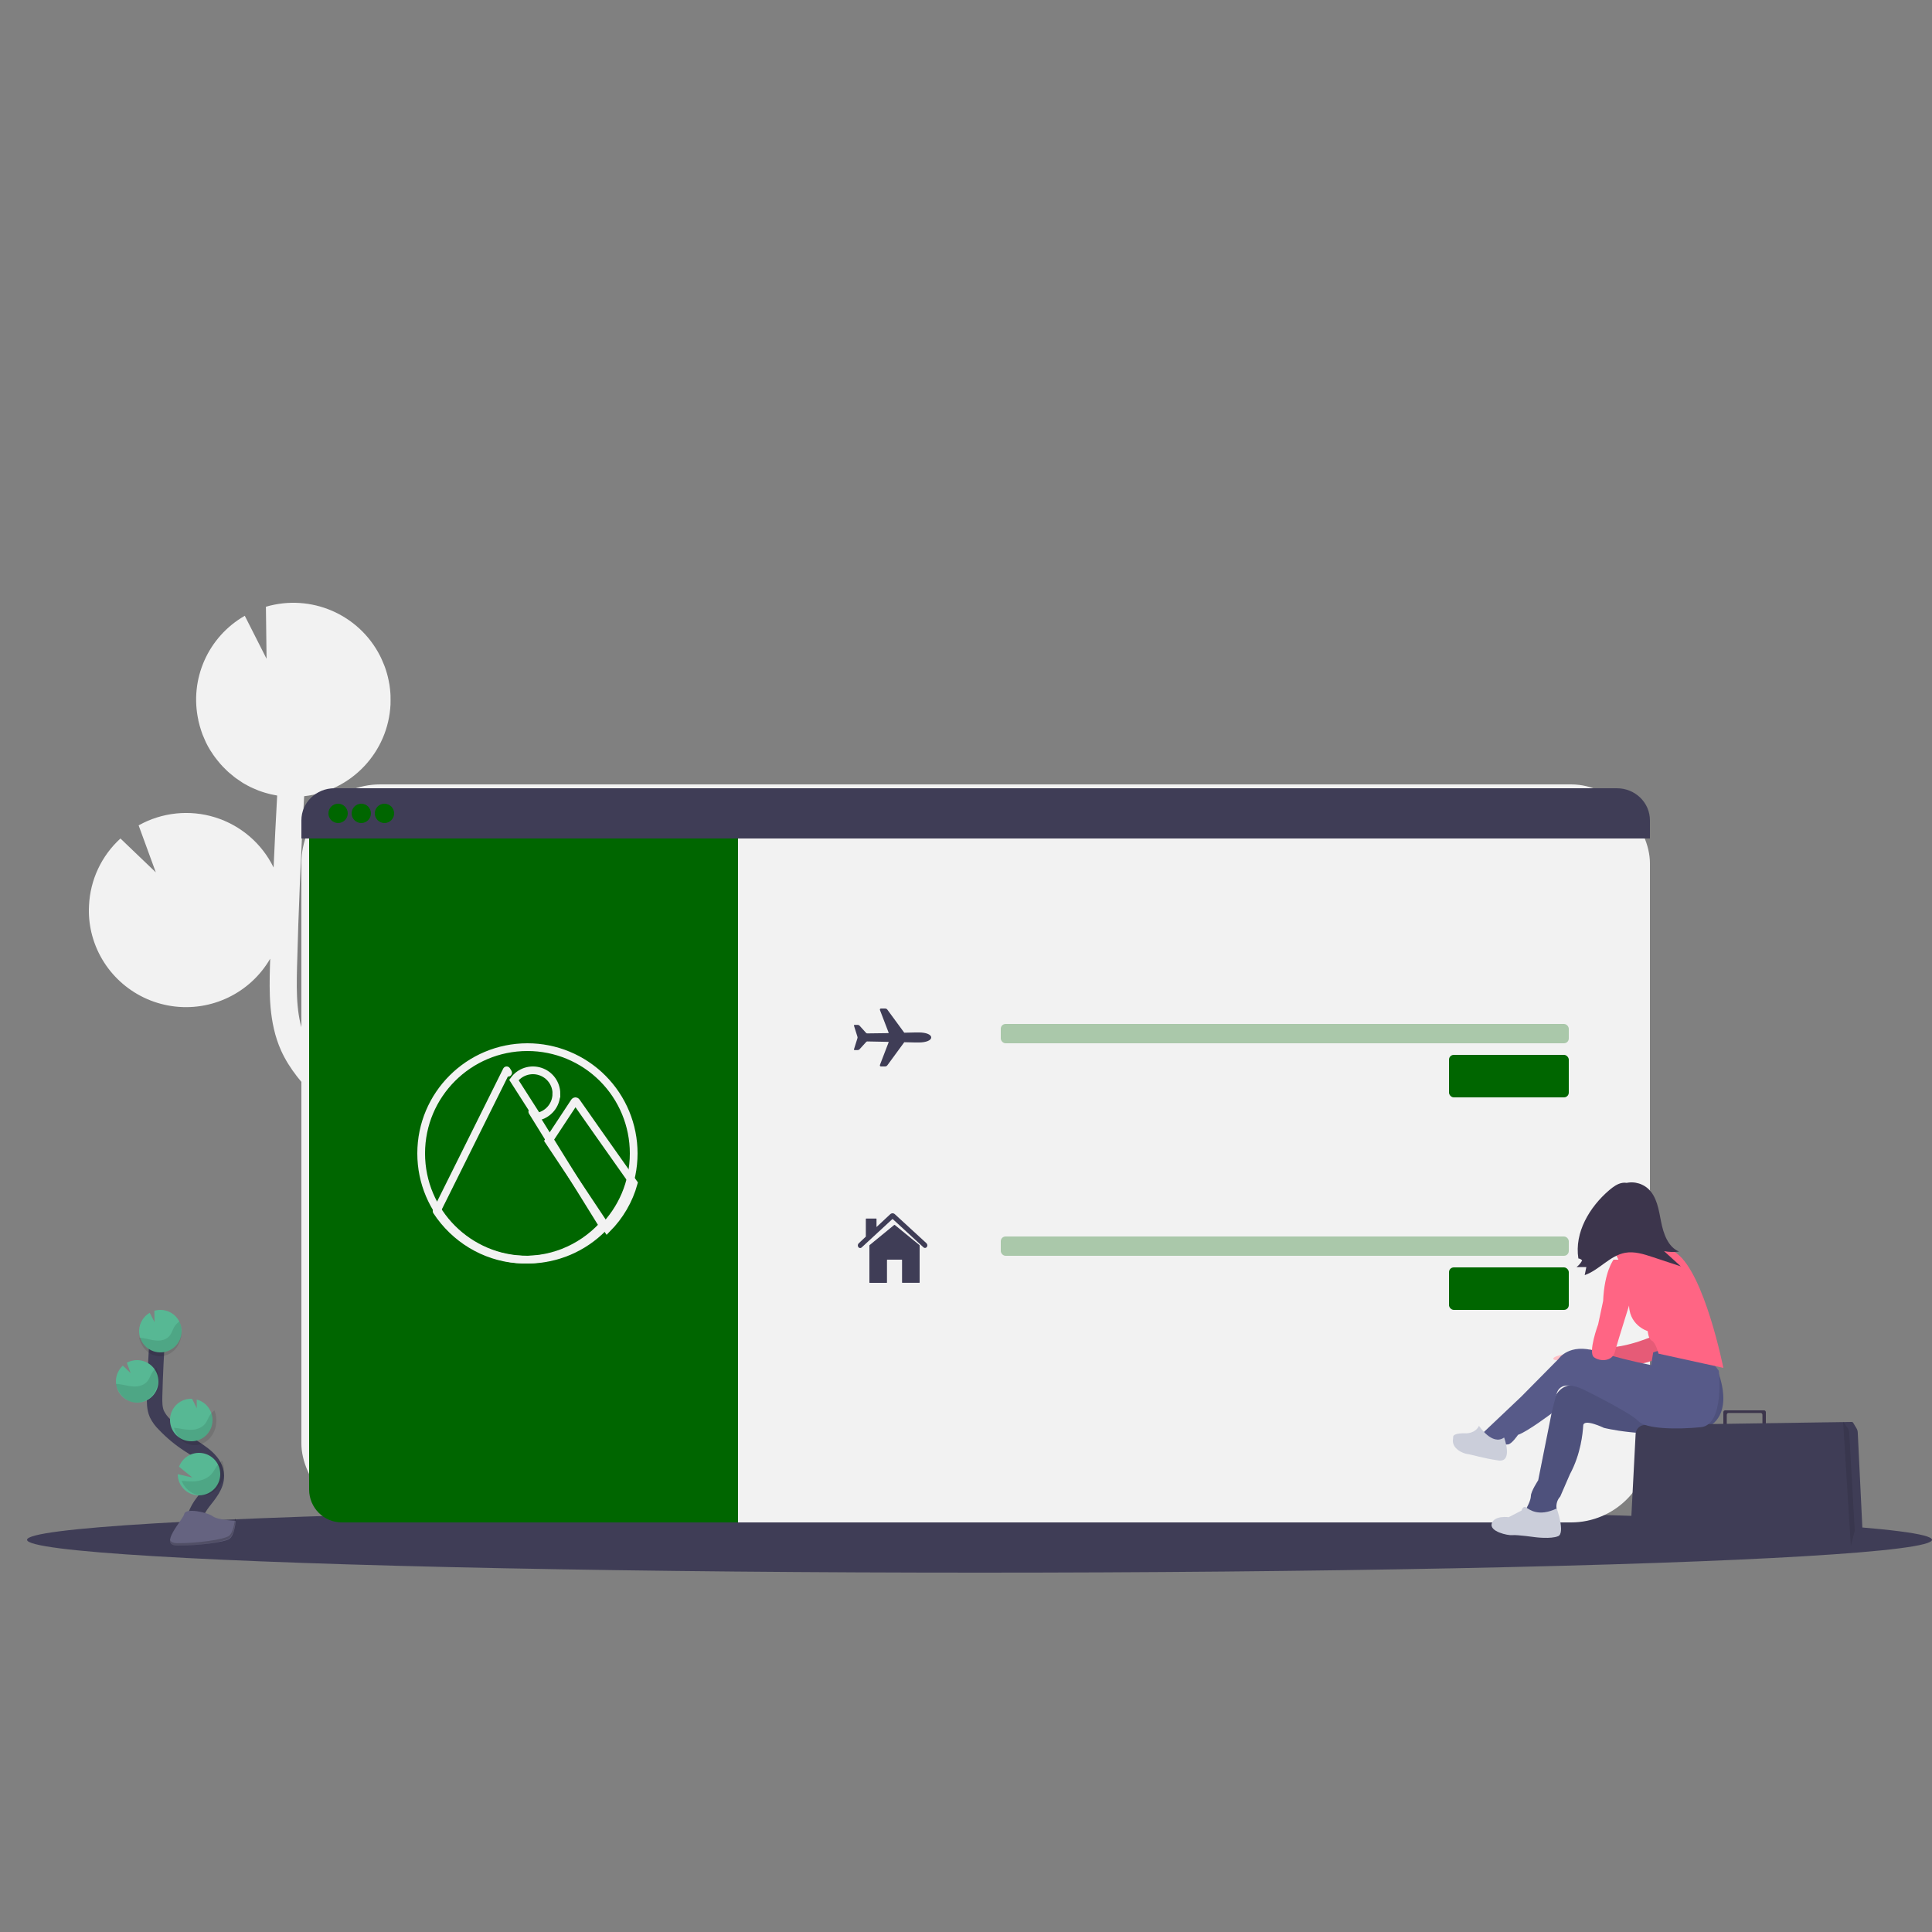 <svg xmlns="http://www.w3.org/2000/svg" xmlns:xlink="http://www.w3.org/1999/xlink" width="500" height="500" version="1.1" viewBox="0 0 500 500"><rect x="0" y="0" width="500" height="500" fill="#808080" stroke="none"/><title>Desktop</title><desc>Created with Sketch.</desc><g id="Desktop" fill="none" fill-rule="evenodd" stroke="none" stroke-width="1"><g id="home-page" transform="translate(2, 93)"><path id="Path" fill="#F2F2F2" fill-rule="nonzero" d="M114.923,209.938 L112.278,208.298 C112.025,208.143 111.777,207.975 111.525,207.816 C123.119,205.826 131.785,196.091 132.395,184.371 C133.004,172.651 125.395,162.073 114.069,158.897 L114.199,169.241 L108.502,157.987 L108.43,157.987 C94.546,157.344 82.767,168.047 82.115,181.897 C82.09,182.379 82.115,182.849 82.115,183.323 C80.135,181.066 78.331,178.646 77.141,175.995 C74.731,170.63 74.685,164.552 74.874,157.16 C75.253,142.521 75.888,127.764 76.712,113.057 C89.003,111.692 98.478,101.621 99.066,89.298 C99.099,88.531 99.066,87.776 99.066,87.021 C99.066,86.832 99.066,86.647 99.036,86.458 C98.986,85.729 98.918,85.007 98.805,84.294 C98.805,84.176 98.763,84.063 98.742,83.95 C98.641,83.346 98.515,82.75 98.372,82.163 C98.317,81.941 98.262,81.744 98.204,81.504 C98.027,80.863 97.834,80.246 97.606,79.608 C97.531,79.403 97.442,79.189 97.363,78.996 C97.186,78.539 96.993,78.086 96.787,77.641 C96.677,77.406 96.572,77.171 96.459,76.941 C96.425,76.882 96.404,76.819 96.37,76.76 L96.37,76.76 C90.886,65.962 78.458,60.606 66.818,64.025 L66.986,77.49 L61.351,66.366 C51.85,71.798 46.988,82.758 49.346,93.426 L49.321,93.426 C49.358,93.606 49.413,93.778 49.455,93.954 C49.535,94.286 49.619,94.613 49.712,94.94 C49.829,95.36 49.964,95.779 50.103,96.199 C50.208,96.509 50.309,96.815 50.426,97.121 C50.599,97.566 50.792,97.998 50.986,98.43 C51.099,98.682 51.2,98.942 51.322,99.189 C51.642,99.841 51.989,100.474 52.365,101.09 C52.495,101.308 52.642,101.509 52.785,101.723 C53.055,102.142 53.324,102.562 53.626,102.952 C53.807,103.2 54.001,103.439 54.19,103.678 C54.467,104.026 54.749,104.37 55.031,104.701 C55.237,104.94 55.451,105.171 55.666,105.398 C55.977,105.725 56.292,106.039 56.62,106.346 C56.839,106.551 57.041,106.765 57.281,106.958 C57.651,107.289 58.037,107.6 58.429,107.906 C58.626,108.061 58.82,108.221 59.021,108.372 C59.619,108.791 60.232,109.211 60.867,109.63 C60.985,109.701 61.116,109.76 61.233,109.831 C61.767,110.142 62.306,110.44 62.861,110.708 C63.1,110.826 63.344,110.93 63.588,111.039 C64.042,111.241 64.501,111.438 64.972,111.618 L65.813,111.912 C66.275,112.067 66.746,112.214 67.221,112.331 C67.499,112.407 67.78,112.487 68.062,112.554 C68.575,112.675 69.101,112.776 69.631,112.868 L69.732,112.889 C69.387,119.095 69.078,125.302 68.806,131.51 C65.775,125.296 60.31,120.604 53.699,118.54 C47.088,116.476 39.917,117.223 33.876,120.603 L38.324,132.768 L29.17,124.001 C24.263,128.478 21.337,134.715 21.038,141.342 C20.908,143.67 21.112,146.005 21.643,148.276 C23.999,158.297 32.248,165.868 42.455,167.376 C52.662,168.884 62.757,164.023 67.923,155.113 C67.923,155.743 67.881,156.372 67.865,157.005 C67.696,163.524 67.486,171.636 70.745,178.881 C72.953,183.789 76.502,187.778 79.996,191.352 C82.279,193.675 84.647,195.928 87.073,198.105 C89.462,201.304 92.578,203.892 96.164,205.656 C100.15,208.718 104.28,211.599 108.548,214.259 L111.214,215.912 C113.611,217.392 116.066,218.915 118.472,220.496 C118.051,220.455 117.631,220.408 117.21,220.387 C106.26,219.879 96.238,226.494 92.426,236.747 L108.153,249.511 L90.853,245.51 C90.863,254.141 95.313,262.162 102.639,266.754 C109.965,271.346 119.141,271.864 126.941,268.128 L125.772,269.575 C124.998,270.534 124.234,271.488 123.48,272.436 C113.245,285.368 110.398,297.642 115.465,307 L121.63,303.682 C116.697,294.571 124.115,282.91 128.976,276.769 C129.716,275.837 130.467,274.901 131.23,273.958 C137.768,265.854 145.178,256.668 144.997,245.401 C144.732,228.395 128.202,218.16 114.923,209.938 Z"/><ellipse id="Oval" cx="251.5" cy="305.5" fill="#3F3D56" fill-rule="nonzero" rx="246.5" ry="8.5"/><path id="Path" stroke="#3F3D56" stroke-width="4" d="M48.773,303 C47.547,300.683 48.936,297.84 50.524,295.776 C52.113,293.711 54.04,291.57 53.999,288.925 C53.938,285.141 50.038,282.908 46.923,280.898 C44.609,279.411 42.476,277.645 40.569,275.637 C39.767,274.873 39.102,273.969 38.605,272.967 C37.959,271.487 37.976,269.805 38.017,268.186 C38.155,262.786 38.415,257.391 38.797,252"/><path id="Path" fill="#57B894" fill-rule="nonzero" d="M34.005,251.258 C34.09,249.381 35.127,247.678 36.755,246.74 L37.989,249.184 L37.95,246.226 C38.54,246.053 39.154,245.978 39.768,246.005 C42.799,246.154 45.137,248.728 44.994,251.759 C44.851,254.79 42.281,257.132 39.25,256.994 C36.219,256.856 33.872,254.29 34.005,251.258 L34.005,251.258 Z"/><path id="Path" fill="#57B894" fill-rule="nonzero" d="M44.605,291.021 C45.798,293.331 48.447,294.492 50.955,293.803 C53.463,293.114 55.146,290.764 54.99,288.17 C54.834,285.575 52.881,283.444 50.308,283.061 C47.735,282.677 45.245,284.146 44.338,286.583 L47.786,289.383 L44,288.515 C44,289.387 44.208,290.246 44.605,291.021 L44.605,291.021 Z"/><path id="Path" fill="#57B894" fill-rule="nonzero" d="M47.18,279.986 C49.986,280.186 52.481,278.193 52.93,275.393 C53.379,272.592 51.634,269.908 48.908,269.206 L48.939,271.47 L47.704,269.007 L47.704,269.007 C46.26,268.935 44.847,269.447 43.778,270.429 C42.708,271.411 42.071,272.781 42.007,274.238 C41.975,274.872 42.054,275.507 42.24,276.114 C42.911,278.326 44.887,279.876 47.18,279.986 Z"/><path id="Path" fill="#57B894" fill-rule="nonzero" d="M33.276,269.996 C35.605,270.082 37.737,268.701 38.604,266.546 C39.47,264.391 38.885,261.925 37.142,260.385 C35.398,258.845 32.871,258.561 30.827,259.676 L31.805,262.347 L29.794,260.422 C28.716,261.406 28.073,262.775 28.007,264.229 C27.981,264.74 28.027,265.252 28.145,265.75 C28.707,268.151 30.803,269.886 33.276,269.996 L33.276,269.996 Z"/><path id="Path" fill="#000" fill-rule="nonzero" d="M34.633,253.237 C35.924,253.394 37.179,253.847 38.473,253.937 C39.768,254.027 41.19,253.681 42.01,252.546 C42.448,251.935 42.672,251.163 43.042,250.495 C43.396,249.873 43.88,249.36 44.452,249 C45.374,251.168 45.118,253.739 43.791,255.623 C42.465,257.506 40.301,258.371 38.217,257.851 C36.134,257.331 34.497,255.517 34,253.179 C34.21,253.179 34.421,253.198 34.633,253.237 Z" opacity=".1"/><path id="Path" fill="#000" fill-rule="nonzero" d="M33.156,269.992 C35.113,270.104 36.977,269.044 38.064,267.2 C39.152,265.356 39.302,263.001 38.46,261 C38.018,261.337 37.637,261.767 37.34,262.268 C36.942,262.947 36.7,263.734 36.235,264.354 C35.365,265.509 33.883,265.887 32.537,265.82 C31.19,265.752 29.891,265.316 28.564,265.177 C28.377,265.177 28.191,265.145 28,265.141 C28.567,267.88 30.673,269.861 33.156,269.992 L33.156,269.992 Z" opacity=".1"/><path id="Path" fill="#000" fill-rule="nonzero" d="M48.108,280.992 C50.061,281.104 51.925,280.052 53.027,278.216 C54.128,276.379 54.307,274.024 53.5,272 C53.034,272.346 52.626,272.785 52.298,273.297 C51.862,273.998 51.589,274.808 51.096,275.454 C50.147,276.651 48.552,277.074 47.118,277.037 C45.684,277.001 44.382,276.614 43,276.491 C43.694,279.067 45.739,280.869 48.108,280.992 Z" opacity=".1"/><path id="Path" fill="#000" fill-rule="nonzero" d="M45,290.219 C46.297,293.44 49.698,294.882 52.597,293.441 C55.496,292 56.794,288.221 55.497,285 C55.022,285.345 54.596,285.768 54.234,286.253 C53.684,286.992 53.323,287.835 52.691,288.532 C51.514,289.818 49.615,290.356 47.921,290.397 C46.945,290.402 45.97,290.342 45,290.219 Z" opacity=".1"/><path id="Path" fill="#656380" fill-rule="nonzero" d="M59,300.574 C59,300.574 54.431,300.428 53.054,299.404 C51.676,298.38 46.043,297.163 45.689,298.802 C45.334,300.441 38.823,306.974 43.977,306.999 C49.132,307.025 55.961,306.165 57.338,305.279 C58.715,304.393 59,300.574 59,300.574 Z"/><path id="Path" fill="#000" fill-rule="nonzero" d="M43.871,306.369 C49.035,306.416 55.867,305.436 57.241,304.503 C58.29,303.78 58.707,301.195 58.847,300 L59,300 C59,300 58.711,304.172 57.349,305.133 C55.987,306.094 49.138,307.032 43.974,306.999 C42.484,306.999 41.972,306.388 42.001,305.501 C42.195,306.047 42.761,306.355 43.871,306.369 Z" opacity=".2"/><rect id="Rectangle" width="349" height="191" x="76" y="110" fill="#F2F2F2" fill-rule="nonzero" rx="20.42"/><path id="Path" fill="#060" fill-rule="nonzero" d="M78,120 L189,120 L189,301 L86.458,301 C81.787,301 78,297.187 78,292.484 L78,120 Z"/><path id="Path" fill="#3F3D56" fill-rule="nonzero" d="M425,119.296 L425,124 L76,124 L76,119.296 C76,114.714 79.826,111 84.545,111 L416.455,111 C421.174,111 425,114.714 425,119.296 Z"/><circle id="Oval" cx="85.5" cy="117.5" r="2.5" fill="#060" fill-rule="nonzero"/><circle id="Oval" cx="91.5" cy="117.5" r="2.5" fill="#060" fill-rule="nonzero"/><circle id="Oval" cx="97.5" cy="117.5" r="2.5" fill="#060" fill-rule="nonzero"/><path id="Path" stroke="#F2F2F2" stroke-width="2" d="M162,205.5 C162,220.688 149.688,233 134.5,233 C119.312,233 107,220.688 107,205.5 C107,190.312 119.312,178 134.5,178 C141.794,177.997 148.791,180.893 153.949,186.051 C159.107,191.209 162.003,198.206 162,205.5 L162,205.5 Z"/><path id="Path" stroke="#F2F2F2" stroke-linecap="round" stroke-linejoin="round" stroke-width="2" d="M135.759,194.691 L139.213,200.269 L154,224.118 C148.224,230.386 140.003,233.617 131.645,232.902 C123.287,232.188 115.695,227.605 111,220.441 L129.121,184 L129.499,184.614"/><path id="Path" stroke="#F2F2F2" stroke-width="2" d="M162,213.21 C160.782,217.631 158.423,221.686 155.14,225 L140,202.258 L146.686,192.121 C146.738,192.045 146.826,192 146.92,192 C147.014,192 147.102,192.045 147.154,192.121 C148.556,194.113 155.902,204.619 162,213.21 Z"/><path id="Path" stroke="#F2F2F2" stroke-width="2" d="M141.984,190.054 C141.986,192.951 139.928,195.444 137.075,196 L131,186.51 C132.543,184.381 135.286,183.486 137.794,184.294 C140.301,185.102 142,187.428 142,190.054 L141.984,190.054 Z"/><path id="Path" fill="#3F3D56" fill-rule="nonzero" d="M235.775,174.196 C235.621,174.196 235.112,174.196 234.972,174.196 L232.071,174.264 C232.041,174.265 232.012,174.251 231.996,174.228 L227.652,168.301 C227.522,168.112 227.295,167.999 227.051,168 L225.993,168 C225.743,168 225.655,168.228 225.747,168.441 L227.981,174.26 C227.993,174.284 227.99,174.313 227.974,174.335 C227.959,174.358 227.931,174.371 227.902,174.372 L222.439,174.444 C222.325,174.448 222.215,174.402 222.145,174.32 L220.49,172.484 C220.356,172.325 220.148,172.233 219.929,172.236 L219.178,172.236 C219.12,172.235 219.066,172.261 219.032,172.304 C218.999,172.347 218.991,172.403 219.011,172.452 L219.889,175.258 C219.955,175.414 219.955,175.586 219.889,175.742 L219.011,178.548 C218.991,178.597 218.998,178.652 219.032,178.695 C219.066,178.738 219.121,178.762 219.178,178.76 L219.924,178.76 C220.143,178.761 220.351,178.669 220.486,178.512 L222.171,176.652 C222.241,176.569 222.35,176.521 222.465,176.524 L227.898,176.632 C227.926,176.634 227.952,176.648 227.967,176.67 C227.983,176.692 227.986,176.72 227.977,176.744 L225.743,182.559 C225.651,182.772 225.743,183 225.989,183 L227.046,183 C227.291,183 227.518,182.885 227.648,182.695 L231.996,176.76 C232.013,176.737 232.041,176.724 232.071,176.724 L234.972,176.792 C235.116,176.792 235.621,176.792 235.775,176.792 C237.749,176.792 239,176.211 239,175.49 C239,174.769 237.745,174.196 235.775,174.196 Z"/><path id="Path" fill="#3F3D56" fill-rule="nonzero" d="M229.598,224.036 C229.538,223.988 229.454,223.988 229.394,224.036 L223.06,229.226 C223.023,229.257 223.001,229.303 223,229.352 L223,238.914 C223,238.96 223.035,238.998 223.08,239 L227.47,239 C227.515,238.998 227.55,238.96 227.55,238.914 L227.55,233.083 C227.552,233.037 227.589,233.001 227.634,233.001 L231.37,233.001 C231.414,233.001 231.45,233.038 231.45,233.083 L231.45,238.902 C231.45,238.948 231.485,238.986 231.53,238.988 L235.92,238.988 C235.965,238.986 236,238.948 236,238.902 L236,229.34 C236,229.291 235.978,229.244 235.94,229.214 L229.598,224.036 Z"/><path id="Path" fill="#3F3D56" fill-rule="nonzero" d="M237.766,228.747 L229.587,221.234 C229.419,221.082 229.21,220.999 228.996,221 C228.78,220.999 228.57,221.082 228.401,221.234 L224.841,224.554 L224.841,222.463 C224.842,222.436 224.833,222.41 224.817,222.391 C224.801,222.371 224.779,222.36 224.756,222.36 L222.161,222.36 C222.138,222.36 222.116,222.371 222.1,222.391 C222.084,222.41 222.075,222.436 222.076,222.463 L222.076,227.036 L220.231,228.776 C220.098,228.895 220.014,229.072 220.001,229.264 C219.992,229.461 220.055,229.654 220.175,229.795 C220.288,229.926 220.441,229.999 220.601,230 C220.739,230 220.874,229.947 220.983,229.849 L228.936,222.507 C228.956,222.499 228.977,222.499 228.996,222.507 C229.014,222.501 229.033,222.501 229.051,222.507 L237.009,229.82 C237.196,229.989 237.453,230.018 237.666,229.893 C237.879,229.769 238.009,229.513 237.999,229.239 C237.983,229.047 237.898,228.871 237.766,228.752 L237.766,228.747 Z"/><rect id="Rectangle" width="147" height="5" x="257" y="172" fill="#060" fill-rule="nonzero" opacity=".3" rx="1.24"/><rect id="Rectangle" width="147" height="5" x="257" y="227" fill="#060" fill-rule="nonzero" opacity=".3" rx="1.24"/><rect id="Rectangle" width="31" height="11" x="373" y="180" fill="#060" fill-rule="nonzero" rx="1.24"/><rect id="Rectangle" width="31" height="11" x="373" y="235" fill="#060" fill-rule="nonzero" rx="1.24"/><path id="Path" fill="#FFC1C7" fill-rule="nonzero" d="M409.517,256 L408.767,256.729 C408.767,256.729 399.642,257.458 400.011,258.693 C400.379,259.929 411,257.035 411,257.035 L409.517,256 Z"/><path id="Path" fill="#FF6584" fill-rule="nonzero" d="M425.298,253 C425.298,253 416.037,257.013 411,255.287 L413.342,261 C413.342,261 425.298,260.569 427.409,257.991 C429.52,255.413 425.298,253 425.298,253 Z"/><path id="Path" fill="#000" fill-rule="nonzero" d="M425.298,253 C425.298,253 416.037,257.013 411,255.287 L413.342,261 C413.342,261 425.298,260.569 427.409,257.991 C429.52,255.413 425.298,253 425.298,253 Z" opacity=".1"/><circle id="Oval" cx="419" cy="222" r="6" fill="#FFC1C7" fill-rule="nonzero"/><path id="Path" fill="#FFC1C7" fill-rule="nonzero" d="M424.295,227.287 C424.508,227.76 424.777,228.194 425.093,228.576 C425.919,229.646 426.905,230.524 428,231.164 C424.579,231.994 421.123,232.607 417.647,233 C418.014,231.459 417.531,229.813 416.885,228.414 C416.238,227.016 415.407,225.707 415,224.18 L419.072,224.314 C419.811,224.314 420.554,224.361 421.292,224.314 C421.847,224.28 422.766,223.885 423.289,224.033 C424.343,224.333 423.808,226.135 424.295,227.287 Z"/><path id="Path" fill="#575A89" fill-rule="nonzero" d="M439.081,257.813 L442.642,262.134 C442.642,262.134 448.572,276.182 435.645,277.607 C422.718,279.032 413.08,276.523 413.08,276.523 C413.08,276.523 407.855,273.994 407.734,275.925 C407.613,277.855 407.142,283.248 404.29,288.53 L401.788,294.293 C401.013,295.132 400.664,296.284 400.841,297.417 C401.196,299.218 392.88,299.816 393.001,297.417 C393.001,297.417 394.19,295.377 394.19,294.175 C394.19,292.974 396.087,290.094 396.087,290.094 L399.532,272.809 C399.532,272.809 399.294,263.922 407.372,265.604 C415.449,267.286 426.971,265.241 426.971,265.241 L429.582,256 L439.081,257.813 Z"/><path id="Path" fill="#000" fill-rule="nonzero" d="M439.081,257.813 L442.642,262.134 C442.642,262.134 448.572,276.182 435.645,277.607 C422.718,279.032 413.08,276.523 413.08,276.523 C413.08,276.523 407.855,273.994 407.734,275.925 C407.613,277.855 407.142,283.248 404.29,288.53 L401.788,294.293 C401.013,295.132 400.664,296.284 400.841,297.417 C401.196,299.218 392.88,299.816 393.001,297.417 C393.001,297.417 394.19,295.377 394.19,294.175 C394.19,292.974 396.087,290.094 396.087,290.094 L399.532,272.809 C399.532,272.809 399.294,263.922 407.372,265.604 C415.449,267.286 426.971,265.241 426.971,265.241 L429.582,256 L439.081,257.813 Z" opacity=".1"/><path id="Path" fill="#3C354C" fill-rule="nonzero" d="M455,272.474 L455,276.526 C455,276.788 454.802,277 454.557,277 L454.557,277 C454.312,277 454.114,276.788 454.114,276.526 L454.114,273.152 C454.114,272.89 453.915,272.678 453.67,272.678 L445.33,272.678 C445.085,272.678 444.886,272.89 444.886,273.152 L444.886,276.526 C444.886,276.788 444.688,277 444.443,277 L444.443,277 C444.198,277 444,276.788 444,276.526 L444,272.474 C444,272.213 444.198,272 444.443,272 L454.539,272 C454.66,271.995 454.777,272.043 454.864,272.132 C454.951,272.222 455,272.345 455,272.474 Z"/><path id="Path" fill="#3F3D56" fill-rule="nonzero" d="M420.002,303.126 C419.948,304.388 420.894,305.476 422.168,305.617 L479.009,306.999 C479.058,307.004 479.108,306.987 479.144,306.954 L479.144,306.954 C479.169,306.933 479.186,306.903 479.19,306.871 L479.944,303.417 C479.986,303.22 480.004,303.019 479.999,302.819 L478.786,277.757 C478.773,277.345 478.651,276.944 478.432,276.594 L477.589,275.199 C477.561,275.155 477.525,275.116 477.483,275.083 C477.409,275.028 477.319,274.999 477.226,275 L423.706,275.785 C422.414,275.803 421.36,276.809 421.3,278.08 L420.002,303.126 Z"/><path id="Path" fill="#000" fill-rule="nonzero" d="M475,275 L476.989,307 L476.989,307 L477.044,306.917 L477.934,303.449 C477.983,303.252 478.005,303.05 477.999,302.849 L476.567,277.688 C476.552,277.275 476.408,276.873 476.149,276.521 L475.154,275.121 C475.112,275.073 475.06,275.032 475,275 Z" opacity=".1"/><path id="Path" fill="#575A89" fill-rule="nonzero" d="M425.845,257 C425.845,257 436.751,252.75 442.828,261.774 C442.828,261.774 444.377,275.742 438.178,276.358 C431.98,276.974 423.878,276.853 421.969,274.752 C420.061,272.651 408.024,266.718 408.024,266.718 C408.024,266.718 402.031,263.549 400.859,267.668 C399.687,271.788 399.562,272.777 399.562,272.777 C399.562,272.777 393.363,277.474 390.861,278.337 C390.861,278.337 389.186,280.811 388.241,280.811 C387.295,280.811 381.448,282.17 382.042,277.595 L391.698,268.45 L401.349,258.684 C401.349,258.684 404.09,254.482 411.125,256.704 C415.792,258.146 420.526,259.343 425.309,260.29 L425.845,257 Z"/><path id="Path" fill="#CBCEDA" fill-rule="nonzero" d="M400.885,297.391 C400.885,297.391 403.135,303.764 401.243,304.561 C399.351,305.358 395.322,304.826 395.322,304.826 C395.322,304.826 390.582,304.16 389.401,304.295 C388.22,304.43 383.36,303.363 384.071,301.242 C384.782,299.121 388.453,299.647 388.453,299.647 L391.779,297.923 C391.779,297.923 392.137,296.594 392.964,297.125 C393.792,297.657 396.149,299.647 400.885,297.391 Z"/><path id="Path" fill="#CBCEDA" fill-rule="nonzero" d="M387.264,279.028 C387.264,279.028 389.671,285.52 385.779,284.967 C381.887,284.413 378.921,283.448 377.782,283.312 C376.642,283.176 373.573,281.895 374.05,279.338 C374.076,279.178 374.086,279.016 374.082,278.853 C374.082,278.509 374.483,277.839 377.553,277.941 C377.553,277.941 379.836,277.941 380.763,276 C380.751,275.995 384.178,281.245 387.264,279.028 Z"/><path id="Path" fill="#FF6584" fill-rule="nonzero" d="M416,231.369 C416,231.369 424.688,226.038 431.93,231.369 C439.173,236.7 444,261 444,261 L427.222,257.325 C427.222,257.325 426.502,254.483 425.527,253.996 C424.552,253.509 424.438,251.499 424.438,251.499 C424.438,251.499 419.25,249.959 419.611,244.033 C419.971,238.107 416,231.369 416,231.369 Z"/><path id="Path" fill="#FF6584" fill-rule="nonzero" d="M419.58,233 L415.588,233 C415.588,233 413.213,236.033 412.891,243.675 L411.596,249.753 C411.596,249.753 408.899,257.033 410.517,258.247 C412.134,259.461 415.266,259.337 415.91,256.914 C416.554,254.49 421,240.403 421,240.403 L419.58,233 Z"/><path id="Path" fill="#3C354C" fill-rule="nonzero" d="M417.813,213.486 C420.071,212.553 422.655,212.984 424.497,214.601 C426.816,216.695 427.282,220.115 427.888,223.183 C428.494,226.251 429.656,229.71 432.551,230.907 C431.255,231.083 429.939,231.044 428.655,230.791 L433,234.734 L425.68,232.319 C423.383,231.559 420.971,230.791 418.593,231.22 C414.651,231.928 411.904,235.683 408.119,237 L408.543,234.919 L406,234.919 C406.607,234.466 407.104,233.879 407.454,233.203 C407.214,232.903 406.863,232.717 406.483,232.688 C405.424,225.998 409.349,219.386 414.456,215.022 C415.465,214.164 416.575,213.34 417.872,213.125 C419.169,212.911 420.687,213.498 421.14,214.747"/></g></g></svg>